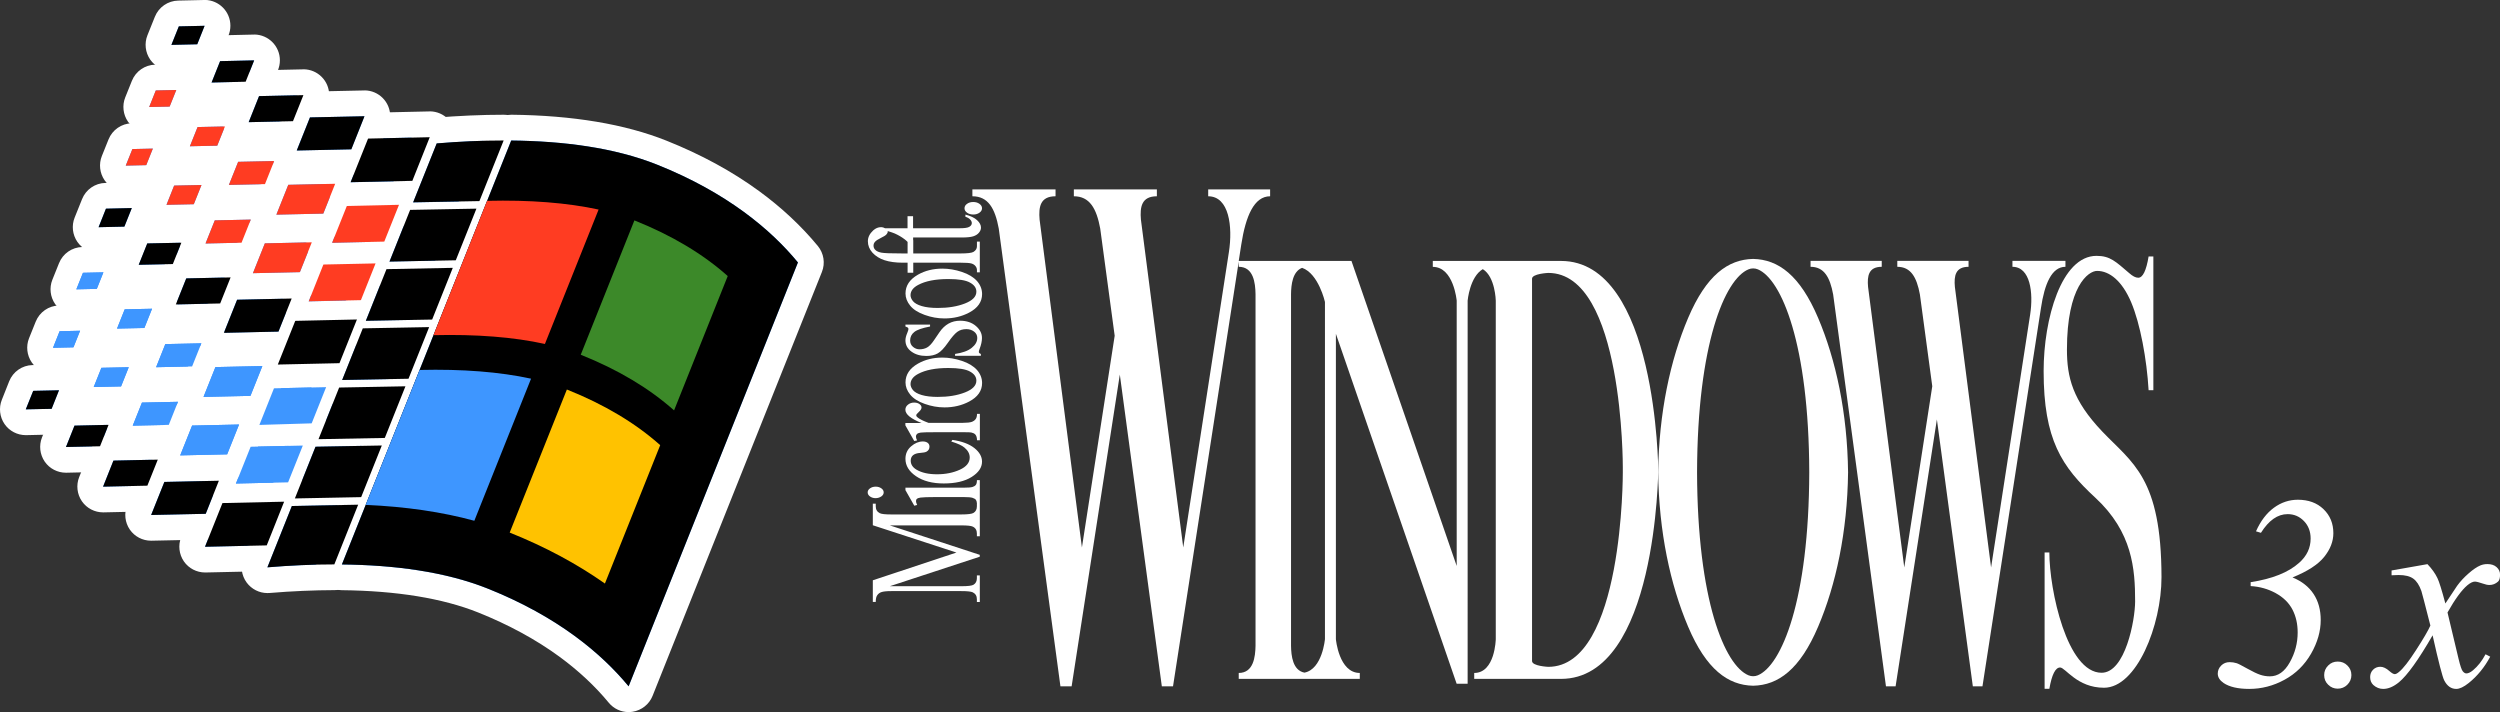 <?xml version="1.0" encoding="utf-8"?>
<!-- Generator: Adobe Illustrator 26.5.0, SVG Export Plug-In . SVG Version: 6.00 Build 0)  -->
<svg version="1.1" id="Layer_1" xmlns="http://www.w3.org/2000/svg" xmlns:xlink="http://www.w3.org/1999/xlink" x="0px" y="0px"
	 viewBox="0 0 3839 1093.5" style="enable-background:new 0 0 3839 1093.5;" xml:space="preserve">
<rect x="0" y="0" width="3839" height="1093.5" fill="#333333" stroke="none"/>
<style type="text/css">
	.st0{fill:#FFFFFF;}
	.st1{fill:none;stroke:#231F20;stroke-width:2.673;stroke-miterlimit:10;}
	.st2{fill:#3E96FF;}
	.st3{fill:#FF3C22;}
	.st4{fill:#3C8929;}
	.st5{fill:#FFC200;}
	.st6{fill:none;stroke:#231F20;stroke-width:3.217;stroke-miterlimit:10;}
	.st7{fill:none;stroke:#231F20;stroke-width:3.265;stroke-miterlimit:10;}
	.st8{fill:none;stroke:#231F20;stroke-width:2.646;stroke-miterlimit:10;}
	.st9{fill:none;stroke:#231F20;stroke-width:3.184;stroke-miterlimit:10;}
	.st10{fill:none;stroke:#231F20;stroke-width:3.231;stroke-miterlimit:10;}
	.st11{fill:none;stroke:#231F20;stroke-width:2.077;stroke-miterlimit:10;}
	.st12{fill:none;stroke:#231F20;stroke-width:1.917;stroke-miterlimit:10;}
	.st13{fill:none;stroke:#231F20;stroke-width:2.029;stroke-miterlimit:10;}
	.st14{fill:none;stroke:#231F20;stroke-width:1.869;stroke-miterlimit:10;}
</style>
<g>
	<g>
		<g>
			<path class="st2" d="M314.8,859.4c-6.5,0-12.6-3.2-16.3-8.5c-3.8-5.5-4.6-12.5-2.1-18.6l26.8-67.1c2.9-7.4,10-12.3,17.9-12.4
				l94.7-2.1c0.1,0,0.3,0,0.4,0c6.5,0,12.6,3.2,16.3,8.5c3.8,5.5,4.6,12.5,2.1,18.6l-26.8,67.1c-2.9,7.4-10,12.3-17.9,12.4
				l-94.7,2.1C315.1,859.4,315,859.4,314.8,859.4z"/>
			<path class="st0" d="M436.3,770.4L436.3,770.4 M436.3,770.4l-26.8,67.1l-94.7,2.1l26.8-67.1L436.3,770.4 M436.4,730.8
				L436.4,730.8c-0.3,0-0.7,0-1,0l-94.5,2.1c-15.9,0.3-30,10.1-35.9,24.9l-26.8,67.1c-4.9,12.3-3.3,26.3,4.2,37.2
				c7.4,10.7,19.6,17,32.5,17c0.3,0,0.6,0,0.9,0l94.7-2.1c15.9-0.3,30-10.1,35.9-24.9l26.4-66.2c2.1-4.8,3.2-10.1,3.2-15.6
				C475.9,748.5,458.2,730.8,436.4,730.8L436.4,730.8z M436.3,810L436.3,810L436.3,810L436.3,810z"/>
		</g>
		<g>
			<path class="st2" d="M101.3,706.2c-6.5,0-12.6-3.2-16.3-8.5c-3.8-5.5-4.6-12.5-2.1-18.6L96,646.2c2.9-7.4,10-12.3,17.9-12.4
				l52.3-1.2c0.1,0,0.3,0,0.4,0c6.5,0,12.6,3.2,16.3,8.5c3.8,5.5,4.6,12.5,2.1,18.6L172,692.6C169,700,162,704.9,154,705l-52.3,1.2
				C101.5,706.2,101.4,706.2,101.3,706.2z"/>
			<path class="st0" d="M166.7,652.4L166.7,652.4 M166.7,652.4l-13.1,32.8l-52.3,1.2l13.1-32.8L166.7,652.4 M166.7,612.8
				c-0.1,0-0.3,0-0.4,0c-0.2,0-0.4,0-0.6,0l-52.2,1.2c-15.9,0.3-30,10.1-35.9,24.9l-13.1,32.8c-4.9,12.3-3.3,26.3,4.2,37.2
				c7.4,10.7,19.6,17,32.5,17c0.3,0,0.6,0,0.9,0l52.3-1.2c15.9-0.3,30-10.1,35.9-24.9l12.7-31.9c2.1-4.8,3.2-10.1,3.2-15.6
				c0-21.7-17.5-39.4-39.2-39.6C167,612.8,166.9,612.8,166.7,612.8L166.7,612.8z M166.7,692L166.7,692L166.7,692L166.7,692z"/>
		</g>
		<g>
			<path class="st2" d="M39.6,648.4c-6.5,0-12.6-3.2-16.3-8.5c-3.8-5.5-4.6-12.5-2.1-18.6l11.4-28.4c2.9-7.4,10-12.3,17.9-12.4
				l39.7-0.9c0.1,0,0.3,0,0.4,0c6.5,0,12.6,3.2,16.3,8.5c3.8,5.5,4.6,12.5,2.1,18.6l-11.4,28.4c-2.9,7.4-10,12.3-17.9,12.4L40,648.4
				C39.9,648.4,39.7,648.4,39.6,648.4z"/>
			<path class="st0" d="M90.6,599.3L90.6,599.3 M90.6,599.3l-11.4,28.4l-39.7,0.9L51,600.2L90.6,599.3 M90.6,559.7
				c-0.1,0-0.3,0-0.4,0c-0.2,0-0.4,0-0.6,0l-39.6,0.9c-15.9,0.3-30,10.1-35.9,24.9L2.8,614c-4.9,12.3-3.3,26.3,4.2,37.2
				c7.4,10.7,19.6,17,32.5,17c0.3,0,0.6,0,0.9,0l39.7-0.9c15.9-0.3,30-10.1,35.9-24.9l11-27.5c2.1-4.8,3.2-10.1,3.2-15.6
				c0-21.7-17.5-39.4-39.2-39.6C90.9,559.7,90.8,559.7,90.6,559.7L90.6,559.7z M90.6,638.9L90.6,638.9L90.6,638.9L90.6,638.9z"/>
		</g>
		<g>
			<path class="st2" d="M158.3,767.1c-6.5,0-12.6-3.2-16.3-8.5c-3.8-5.5-4.6-12.5-2.1-18.6l16-40c2.9-7.4,10-12.3,17.9-12.4
				l68.1-1.5c0.1,0,0.3,0,0.4,0c6.5,0,12.6,3.2,16.3,8.5c3.8,5.5,4.6,12.5,2.1,18.6l-16,40c-2.9,7.4-10,12.3-17.9,12.4l-68.1,1.5
				C158.5,767.1,158.4,767.1,158.3,767.1z"/>
			<path class="st0" d="M242.3,705.8L242.3,705.8 M242.3,705.8l-16,40l-68.1,1.5l16-40L242.3,705.8 M242.3,666.2c-0.1,0-0.3,0-0.4,0
				c0,0,0,0,0,0c0,0,0,0,0,0c-0.2,0-0.3,0-0.5,0l-67.9,1.5c-15.9,0.3-30,10.1-35.9,24.9l-16,40c-4.9,12.3-3.3,26.3,4.2,37.2
				c7.4,10.7,19.6,17,32.5,17c0.3,0,0.6,0,0.9,0l68.1-1.5c15.9-0.3,30-10.1,35.9-24.9l15.6-39.1c2.1-4.8,3.2-10.1,3.2-15.6
				c0-21.7-17.5-39.4-39.1-39.6C242.6,666.2,242.4,666.2,242.3,666.2L242.3,666.2z M242.3,745.4L242.3,745.4L242.3,745.4
				L242.3,745.4z"/>
		</g>
		<g>
			<path class="st2" d="M232.1,810.6c-6.5,0-12.6-3.2-16.3-8.5c-3.8-5.5-4.6-12.5-2.1-18.6l20.3-50.8c2.9-7.4,10-12.3,17.9-12.4
				l83.8-1.8c0.1,0,0.3,0,0.4,0c6.5,0,12.6,3.2,16.3,8.5c3.8,5.5,4.6,12.5,2.1,18.6l-20.3,50.8c-2.9,7.4-10,12.3-17.9,12.4
				l-83.8,1.8C232.4,810.6,232.2,810.6,232.1,810.6z"/>
			<path class="st0" d="M336.1,738.2L336.1,738.2 M336.1,738.2L315.9,789l-83.8,1.8l20.3-50.8L336.1,738.2 M336.1,698.6
				c-0.1,0-0.3,0-0.4,0c-0.2,0-0.4,0-0.6,0l-83.7,1.8c-15.9,0.3-30,10.1-35.9,24.9l-20.3,50.8c-4.9,12.3-3.3,26.3,4.2,37.2
				c7.4,10.7,19.6,17,32.5,17c0.3,0,0.6,0,0.9,0l83.8-1.8c15.9-0.3,30-10.1,35.9-24.9l19.9-49.9c2.1-4.8,3.2-10.1,3.2-15.6
				c0-21.7-17.5-39.4-39.2-39.6c0,0,0,0,0,0c0,0,0,0,0,0C336.4,698.6,336.3,698.6,336.1,698.6L336.1,698.6z M336.1,777.8
				L336.1,777.8L336.1,777.8L336.1,777.8z"/>
		</g>
		<g>
			<path class="st2" d="M426.6,579.6c-6.5,0-12.6-3.2-16.3-8.5c-3.8-5.5-4.6-12.5-2.1-18.6l26.8-67.1c2.9-7.4,10-12.3,17.9-12.4
				l94.7-2.1c0.1,0,0.3,0,0.4,0c6.5,0,12.6,3.2,16.3,8.5c3.8,5.5,4.6,12.5,2.1,18.6L539.7,565c-2.9,7.4-10,12.3-17.9,12.4l-94.7,2.1
				C426.9,579.6,426.8,579.6,426.6,579.6z"/>
			<path class="st0" d="M548.1,490.6L548.1,490.6 M548.1,490.6l-26.8,67.1l-94.7,2.1l26.8-67.1L548.1,490.6 M548.1,451
				c-0.2,0-0.3,0-0.5,0c-0.2,0-0.3,0-0.5,0l-94.6,2.1c-15.9,0.3-30,10.1-35.9,24.9l-26.8,67.1c-4.9,12.3-3.3,26.3,4.2,37.2
				c7.4,10.7,19.6,17,32.5,17c0.3,0,0.6,0,0.9,0l94.7-2.1c15.9-0.3,30-10.1,35.9-24.9l26.4-66.2c2.1-4.8,3.2-10.1,3.2-15.6
				c0-21.7-17.5-39.3-39.1-39.6C548.4,451,548.3,451,548.1,451L548.1,451z M548.1,530.2L548.1,530.2L548.1,530.2L548.1,530.2z"/>
		</g>
		<g>
			<path class="st2" d="M213,426.4c-6.5,0-12.6-3.2-16.3-8.5c-3.8-5.5-4.6-12.5-2.1-18.6l13.1-32.8c2.9-7.4,10-12.3,17.9-12.4
				l52.3-1.2c0.1,0,0.3,0,0.4,0c6.5,0,12.6,3.2,16.3,8.5c3.8,5.5,4.6,12.5,2.1,18.6l-13.1,32.8c-2.9,7.4-10,12.3-17.9,12.4
				l-52.3,1.2C213.3,426.4,213.2,426.4,213,426.4z"/>
			<path class="st0" d="M278.5,372.7L278.5,372.7 M278.5,372.7l-13.1,32.8l-52.3,1.2l13.1-32.8L278.5,372.7 M278.5,333.1
				c-0.1,0-0.3,0-0.4,0c0,0,0,0,0,0c0,0,0,0,0,0c-0.2,0-0.3,0-0.5,0l-52.2,1.2c-15.9,0.3-30,10.1-35.9,24.9L176.3,392
				c-4.9,12.3-3.3,26.3,4.2,37.2c7.4,10.7,19.6,17,32.5,17c0.3,0,0.6,0,0.9,0l52.3-1.2c15.9-0.3,30-10.1,35.9-24.9l12.7-31.9
				c2.1-4.8,3.2-10.1,3.2-15.6c0-21.7-17.5-39.3-39.1-39.6C278.8,333.1,278.6,333.1,278.5,333.1L278.5,333.1z M278.5,412.2
				L278.5,412.2L278.5,412.2L278.5,412.2z"/>
		</g>
		<g>
			<path class="st2" d="M151.3,368.7c-6.5,0-12.6-3.2-16.3-8.5c-3.8-5.5-4.6-12.5-2.1-18.6l11.4-28.4c2.9-7.4,10-12.3,17.9-12.4
				l39.7-0.9c0.1,0,0.3,0,0.4,0c6.5,0,12.6,3.2,16.3,8.5c3.8,5.5,4.6,12.5,2.1,18.6l-11.4,28.4c-2.9,7.4-10,12.3-17.9,12.4
				l-39.7,0.9C151.6,368.7,151.5,368.7,151.3,368.7z"/>
			<path class="st0" d="M202.4,319.5L202.4,319.5 M202.4,319.5L191,348l-39.7,0.9l11.4-28.4L202.4,319.5 M202.4,280
				c-0.1,0-0.3,0-0.4,0c0,0,0,0,0,0c0,0,0,0,0,0c-0.2,0-0.3,0-0.5,0l-39.6,0.9c-15.9,0.3-30,10.1-35.9,24.9l-11.4,28.4
				c-4.9,12.3-3.3,26.3,4.2,37.2c7.4,10.7,19.6,17,32.5,17c0.3,0,0.6,0,0.9,0l39.7-0.9c15.9-0.3,30-10.1,35.9-24.9l11-27.5
				c2.1-4.8,3.2-10.1,3.2-15.6c0-21.7-17.5-39.4-39.1-39.6C202.7,280,202.5,280,202.4,280L202.4,280z M202.4,359.1L202.4,359.1
				L202.4,359.1L202.4,359.1z"/>
		</g>
		<g>
			<path class="st2" d="M270,487.3c-6.5,0-12.6-3.2-16.3-8.5c-3.8-5.5-4.6-12.5-2.1-18.6l16-40c2.9-7.4,10-12.3,17.9-12.4l68.1-1.5
				c0.1,0,0.3,0,0.4,0c6.5,0,12.6,3.2,16.3,8.5c3.8,5.5,4.6,12.5,2.1,18.6l-16,40c-2.9,7.4-10,12.3-17.9,12.4l-68.1,1.5
				C270.3,487.3,270.2,487.3,270,487.3z"/>
			<path class="st0" d="M354.1,426L354.1,426 M354.1,426l-16,40l-68.1,1.5l16-40L354.1,426 M354.1,386.4c-0.1,0-0.3,0-0.4,0
				c-0.2,0-0.4,0-0.6,0l-67.9,1.5c-15.9,0.3-30,10.1-35.9,24.9l-16,40c-4.9,12.3-3.3,26.3,4.2,37.2c7.4,10.7,19.6,17,32.5,17
				c0.3,0,0.6,0,0.9,0l68.1-1.5c15.9-0.3,30-10.1,35.9-24.9l15.6-39.1c2.1-4.8,3.2-10.1,3.2-15.6c0-21.7-17.5-39.4-39.2-39.6
				C354.3,386.4,354.2,386.4,354.1,386.4L354.1,386.4z M354.1,465.6L354.1,465.6L354.1,465.6L354.1,465.6z"/>
		</g>
		<g>
			<path class="st2" d="M343.8,530.9c-6.5,0-12.6-3.2-16.3-8.5c-3.8-5.5-4.6-12.5-2.1-18.6l20.3-50.8c2.9-7.4,10-12.3,17.9-12.4
				l83.8-1.8c0.1,0,0.3,0,0.4,0c6.5,0,12.6,3.2,16.3,8.5c3.8,5.5,4.6,12.5,2.1,18.6L446,516.6c-2.9,7.4-10,12.3-17.9,12.4l-83.8,1.8
				C344.1,530.9,344,530.9,343.8,530.9z"/>
			<path class="st0" d="M447.9,458.4L447.9,458.4 M447.9,458.4l-20.3,50.8l-83.8,1.8l20.3-50.8L447.9,458.4 M447.9,418.9
				c-0.1,0-0.3,0-0.4,0c-0.2,0-0.4,0-0.6,0l-83.7,1.8c-15.9,0.3-30,10.1-35.9,24.9l-20.3,50.8c-4.9,12.3-3.3,26.3,4.2,37.2
				c7.4,10.7,19.6,17,32.5,17c0.3,0,0.6,0,0.9,0l83.8-1.8c15.9-0.3,30-10.1,35.9-24.9l19.9-49.9c2.1-4.8,3.2-10.1,3.2-15.6
				c0-21.7-17.5-39.4-39.2-39.6c0,0,0,0,0,0c0,0,0,0,0,0C448.2,418.9,448,418.9,447.9,418.9L447.9,418.9z M447.9,498L447.9,498
				L447.9,498L447.9,498z"/>
		</g>
		<g>
			<path class="st2" d="M398.3,672.3c-6.4,0-12.5-3.1-16.2-8.4c-3.8-5.5-4.6-12.5-2.2-18.7l22.5-56.3c2.9-7.4,10-12.3,17.9-12.4
				l80.1-1.8c0.1,0,0.3,0,0.4,0c6.5,0,12.6,3.2,16.3,8.5c3.8,5.5,4.6,12.5,2.1,18.6L497,657.4c-2.9,7.3-9.9,12.2-17.8,12.4
				l-80.4,2.5C398.7,672.3,398.5,672.3,398.3,672.3z"/>
			<path class="st0" d="M500.8,594.5L500.8,594.5 M500.8,594.5l-22.2,55.6l-80.4,2.5l22.5-56.3L500.8,594.5 M500.8,554.9
				c-0.1,0-0.3,0-0.4,0c0,0,0,0,0,0c0,0,0,0,0,0c-0.2,0-0.3,0-0.5,0l-80,1.8c-15.9,0.3-30,10.1-35.9,24.9l-22.5,56.3
				c-5,12.4-3.3,26.5,4.3,37.4c7.4,10.6,19.5,16.9,32.4,16.9c0.4,0,0.8,0,1.2,0l80.4-2.5c15.7-0.5,29.7-10.3,35.5-24.9l21.8-54.7
				c2.1-4.8,3.2-10.1,3.2-15.6c0-21.7-17.5-39.4-39.1-39.6C501.1,554.9,501,554.9,500.8,554.9L500.8,554.9z M500.8,634.1
				L500.8,634.1L500.8,634.1L500.8,634.1z"/>
		</g>
		<g>
			<path class="st2" d="M179.7,524.4c-6.5,0-12.6-3.2-16.3-8.5c-3.8-5.5-4.6-12.5-2.1-18.6l11.8-29.5c2.9-7.4,10-12.3,17.9-12.4
				l42-0.9c0.1,0,0.3,0,0.4,0c6.5,0,12.6,3.2,16.3,8.5c3.8,5.5,4.6,12.5,2.1,18.6L240.1,511c-2.9,7.4-10,12.3-17.9,12.4l-42,0.9
				C180,524.4,179.9,524.4,179.7,524.4z"/>
			<path class="st0" d="M233.5,474.1L233.5,474.1 M233.5,474.1l-11.8,29.5l-42,0.9l11.8-29.5L233.5,474.1 M233.5,434.5
				c-0.1,0-0.3,0-0.4,0c0,0,0,0,0,0c0,0,0,0,0,0c-0.2,0-0.3,0-0.5,0l-41.9,0.9c-15.9,0.3-30,10.1-35.9,24.9L143,489.9
				c-4.9,12.3-3.3,26.3,4.2,37.2c7.4,10.7,19.6,17,32.5,17c0.3,0,0.6,0,0.9,0l42-0.9c15.9-0.3,30-10.1,35.9-24.9l11.4-28.6
				c2.1-4.8,3.2-10.1,3.2-15.6c0-21.7-17.5-39.3-39.1-39.6C233.8,434.5,233.7,434.5,233.5,434.5L233.5,434.5z M233.5,513.7
				L233.5,513.7L233.5,513.7L233.5,513.7z"/>
		</g>
		<g>
			<path class="st2" d="M117.2,464.1c-6.5,0-12.6-3.2-16.3-8.5c-3.8-5.5-4.6-12.5-2.1-18.6l10.2-25.4c2.9-7.4,10-12.3,17.9-12.4
				l31.4-0.7c0.1,0,0.3,0,0.4,0c6.5,0,12.6,3.2,16.3,8.5c3.8,5.5,4.6,12.5,2.1,18.6L167,451c-2.9,7.4-10,12.3-17.9,12.4l-31.4,0.7
				C117.5,464.1,117.4,464.1,117.2,464.1z"/>
			<path class="st0" d="M158.8,418.2L158.8,418.2 M158.8,418.2l-10.2,25.4l-31.4,0.7l10.2-25.4L158.8,418.2 M158.8,378.6
				c-0.1,0-0.3,0-0.4,0c-0.2,0-0.4,0-0.6,0l-31.3,0.7c-15.9,0.3-30,10.1-35.9,24.9l-10.2,25.4c-4.9,12.3-3.3,26.3,4.2,37.2
				c7.4,10.7,19.6,17,32.5,17c0.3,0,0.6,0,0.9,0l31.4-0.7c15.9-0.3,30-10.1,35.9-24.9l9.8-24.5c2.1-4.8,3.2-10.1,3.2-15.6
				c0-21.7-17.5-39.4-39.2-39.6C159.1,378.6,159,378.6,158.8,378.6L158.8,378.6z M158.8,457.8L158.8,457.8L158.8,457.8L158.8,457.8z
				"/>
		</g>
		<g>
			<path class="st2" d="M239.7,583.7c-6.5,0-12.6-3.2-16.3-8.5c-3.8-5.5-4.6-12.5-2.1-18.6l14.2-35.5c2.9-7.4,10-12.3,17.9-12.4
				l55.3-1.2c0.1,0,0.3,0,0.4,0c6.5,0,12.6,3.2,16.3,8.5c3.8,5.5,4.6,12.5,2.1,18.6L313.4,570c-2.9,7.4-10,12.3-17.9,12.4l-55.3,1.2
				C240,583.7,239.8,583.7,239.7,583.7z"/>
			<path class="st0" d="M309.2,527.2L309.2,527.2 M309.2,527.2L295,562.7l-55.3,1.2l14.2-35.5L309.2,527.2 M309.2,487.6
				c-0.1,0-0.3,0-0.4,0c-0.2,0-0.4,0-0.6,0l-55.2,1.2c-15.9,0.3-30,10.1-35.9,24.9l-14.2,35.5c-4.9,12.3-3.3,26.3,4.2,37.2
				c7.4,10.7,19.6,17,32.5,17c0.3,0,0.6,0,0.9,0l55.3-1.2c15.9-0.3,30-10.1,35.9-24.9l13.8-34.5c2.1-4.8,3.2-10.1,3.2-15.6
				c0-21.7-17.5-39.4-39.2-39.6C309.5,487.6,309.3,487.6,309.2,487.6L309.2,487.6z M309.2,566.8L309.2,566.8L309.2,566.8
				L309.2,566.8z"/>
		</g>
		<g>
			<path class="st2" d="M312.5,629.3c-6.5,0-12.6-3.2-16.3-8.5c-3.8-5.5-4.6-12.5-2.1-18.6l18.3-45.8c2.9-7.4,10-12.3,17.9-12.4
				l72.1-1.6c0.1,0,0.3,0,0.4,0c6.5,0,12.6,3.2,16.3,8.5c3.8,5.5,4.6,12.5,2.1,18.6L403,615.3c-2.9,7.4-10,12.3-17.9,12.4l-72.1,1.6
				C312.8,629.3,312.7,629.3,312.5,629.3z"/>
			<path class="st0" d="M402.9,562.1L402.9,562.1 M402.9,562.1l-18.3,45.8l-72.1,1.6l18.3-45.8L402.9,562.1 M402.9,522.5
				c-0.1,0-0.3,0-0.4,0c0,0,0,0,0,0c0,0,0,0,0,0c-0.2,0-0.3,0-0.5,0l-72,1.6c-15.9,0.3-30,10.1-35.9,24.9l-18.3,45.8
				c-4.9,12.3-3.3,26.3,4.2,37.2c7.4,10.7,19.6,17,32.5,17c0.3,0,0.6,0,0.9,0l72.1-1.6c15.9-0.3,30-10.1,35.9-24.9l17.9-44.9
				c2.1-4.8,3.2-10.1,3.2-15.6c0-21.7-17.5-39.3-39.1-39.6C403.2,522.5,403.1,522.5,402.9,522.5L402.9,522.5z M402.9,601.7
				L402.9,601.7L402.9,601.7L402.9,601.7z"/>
		</g>
		<g>
			<path class="st2" d="M362.3,762.3c-6.5,0-12.6-3.2-16.3-8.5c-3.8-5.5-4.6-12.5-2.1-18.6l22.6-56.5c2.9-7.4,10-12.3,17.9-12.4
				l80.1-1.8c0.1,0,0.3,0,0.4,0c6.5,0,12.6,3.2,16.3,8.5c3.8,5.5,4.6,12.5,2.1,18.6l-22.6,56.5c-2.9,7.4-10,12.3-17.9,12.4
				l-80.1,1.8C362.6,762.3,362.5,762.3,362.3,762.3z"/>
			<path class="st0" d="M465,684.2L465,684.2 M465,684.2l-22.6,56.5l-80.1,1.8l22.6-56.5L465,684.2 M465,644.7c-0.1,0-0.3,0-0.4,0
				c0,0,0,0,0,0c0,0,0,0,0,0c-0.2,0-0.3,0-0.5,0l-80,1.8c-15.9,0.3-30,10.1-35.9,24.9l-22.6,56.5c-4.9,12.3-3.3,26.3,4.2,37.2
				c7.4,10.7,19.6,17,32.5,17c0.3,0,0.6,0,0.9,0l80.1-1.8c15.9-0.3,30-10.1,35.9-24.9l22.2-55.6c2.1-4.8,3.2-10.1,3.2-15.6
				c0-21.7-17.5-39.3-39.1-39.6C465.3,644.7,465.1,644.7,465,644.7L465,644.7z M465,723.8L465,723.8L465,723.8L465,723.8z"/>
		</g>
		<g>
			<path class="st2" d="M143.9,614.1c-6.5,0-12.6-3.2-16.3-8.5c-3.8-5.5-4.6-12.5-2.1-18.6l11.8-29.5c2.9-7.4,10-12.3,17.9-12.4
				l42-0.9c0.1,0,0.3,0,0.4,0c6.5,0,12.6,3.2,16.3,8.5c3.8,5.5,4.6,12.5,2.1,18.6l-11.8,29.5c-2.9,7.4-10,12.3-17.9,12.4l-42,0.9
				C144.2,614.1,144,614.1,143.9,614.1z"/>
			<path class="st0" d="M197.7,563.9L197.7,563.9 M197.7,563.9l-11.8,29.5l-42,0.9l11.8-29.5L197.7,563.9 M197.7,524.3
				c-0.1,0-0.3,0-0.4,0c0,0,0,0,0,0c0,0,0,0,0,0c-0.2,0-0.3,0-0.5,0l-41.9,0.9c-15.9,0.3-30,10.1-35.9,24.9l-11.8,29.5
				c-4.9,12.3-3.3,26.3,4.2,37.2c7.4,10.7,19.6,17,32.5,17c0.3,0,0.6,0,0.9,0l42-0.9c15.9-0.3,30-10.1,35.9-24.9l11.4-28.6
				c2.1-4.8,3.2-10.1,3.2-15.6c0-21.7-17.5-39.3-39.1-39.6C198,524.3,197.8,524.3,197.7,524.3L197.7,524.3z M197.7,603.5
				L197.7,603.5L197.7,603.5L197.7,603.5z"/>
		</g>
		<g>
			<path class="st2" d="M81.4,553.9c-6.5,0-12.6-3.2-16.3-8.5c-3.8-5.5-4.6-12.5-2.1-18.6l10.2-25.4c2.9-7.4,10-12.3,17.9-12.4
				l31.4-0.7c0.1,0,0.3,0,0.4,0c6.5,0,12.6,3.2,16.3,8.5c3.8,5.5,4.6,12.5,2.1,18.6l-10.2,25.4c-2.9,7.4-10,12.3-17.9,12.4
				l-31.4,0.7C81.7,553.9,81.5,553.9,81.4,553.9z"/>
			<path class="st0" d="M123,507.9L123,507.9 M123,507.9l-10.2,25.4l-31.4,0.7l10.2-25.4L123,507.9 M123,468.4c-0.1,0-0.3,0-0.4,0
				c-0.2,0-0.4,0-0.6,0l-31.3,0.7c-15.9,0.3-30,10.1-35.9,24.9l-10.2,25.4c-4.9,12.3-3.3,26.3,4.2,37.2c7.4,10.7,19.6,17,32.5,17
				c0.3,0,0.6,0,0.9,0l31.4-0.7c15.9-0.3,30-10.1,35.9-24.9l9.8-24.5c2.1-4.8,3.2-10.1,3.2-15.6c0-21.7-17.5-39.4-39.2-39.6
				C123.2,468.4,123.1,468.4,123,468.4L123,468.4z M123,547.5L123,547.5L123,547.5L123,547.5z"/>
		</g>
		<g>
			<path class="st2" d="M203.8,673.4c-6.5,0-12.6-3.2-16.3-8.5c-3.8-5.5-4.6-12.5-2.1-18.6l14.2-35.5c2.9-7.4,10-12.3,17.9-12.4
				l55.3-1.2c0.1,0,0.3,0,0.4,0c6.5,0,12.6,3.2,16.3,8.5c3.8,5.5,4.6,12.5,2.1,18.6l-14.2,35.5c-2.9,7.4-10,12.3-17.9,12.4
				l-55.3,1.2C204.1,673.4,204,673.4,203.8,673.4z"/>
			<path class="st0" d="M273.3,617L273.3,617 M273.3,617l-14.2,35.5l-55.3,1.2l14.2-35.5L273.3,617 M273.3,577.4c-0.1,0-0.3,0-0.4,0
				c0,0,0,0,0,0c0,0,0,0,0,0c-0.2,0-0.3,0-0.5,0l-55.2,1.2c-15.9,0.3-30,10.1-35.9,24.9L167.1,639c-4.9,12.3-3.3,26.3,4.2,37.2
				c7.4,10.7,19.6,17,32.5,17c0.3,0,0.6,0,0.9,0L260,692c15.9-0.3,30-10.1,35.9-24.9l13.8-34.5c2.1-4.8,3.2-10.1,3.2-15.6
				c0-21.7-17.5-39.3-39.1-39.6C273.6,577.4,273.5,577.4,273.3,577.4L273.3,577.4z M273.3,656.6L273.3,656.6L273.3,656.6
				L273.3,656.6z"/>
		</g>
		<g>
			<path class="st2" d="M276.7,719.1c-6.5,0-12.6-3.2-16.3-8.5c-3.8-5.5-4.6-12.5-2.1-18.6l18.3-45.8c2.9-7.4,10-12.3,17.9-12.4
				l72.1-1.6c0.1,0,0.3,0,0.4,0c6.5,0,12.6,3.2,16.3,8.5c3.8,5.5,4.6,12.5,2.1,18.6L367.1,705c-2.9,7.4-10,12.3-17.9,12.4l-72.1,1.6
				C277,719.1,276.8,719.1,276.7,719.1z"/>
			<path class="st0" d="M367.1,651.9L367.1,651.9 M367.1,651.9l-18.3,45.8l-72.1,1.6l18.3-45.8L367.1,651.9 M367.1,612.3
				c-0.1,0-0.3,0-0.4,0c0,0,0,0,0,0c0,0,0,0,0,0c-0.2,0-0.3,0-0.5,0l-72,1.6c-15.9,0.3-30,10.1-35.9,24.9l-18.3,45.8
				c-4.9,12.3-3.3,26.3,4.2,37.2c7.4,10.7,19.6,17,32.5,17c0.3,0,0.6,0,0.9,0l72.1-1.6c15.9-0.3,30-10.1,35.9-24.9l17.9-44.9
				c2.1-4.8,3.2-10.1,3.2-15.6c0-21.7-17.5-39.4-39.1-39.6C367.3,612.3,367.2,612.3,367.1,612.3L367.1,612.3z M367.1,691.5
				L367.1,691.5L367.1,691.5L367.1,691.5z"/>
		</g>
		<g>
			<path class="st2" d="M474.1,482.5c-6.5,0-12.6-3.2-16.3-8.5c-3.8-5.5-4.6-12.5-2.1-18.6l22.6-56.5c2.9-7.4,10-12.3,17.9-12.4
				l80.1-1.8c0.1,0,0.3,0,0.4,0c6.5,0,12.6,3.2,16.3,8.5c3.8,5.5,4.6,12.5,2.1,18.6l-22.6,56.5c-2.9,7.4-10,12.3-17.9,12.4
				l-80.1,1.8C474.4,482.5,474.2,482.5,474.1,482.5z"/>
			<path class="st0" d="M576.7,404.5L576.7,404.5 M576.7,404.5l-22.6,56.5l-80.1,1.8l22.6-56.5L576.7,404.5 M576.7,364.9
				c-0.1,0-0.3,0-0.4,0c0,0,0,0,0,0c0,0,0,0,0,0c-0.2,0-0.3,0-0.5,0l-80,1.8c-15.9,0.3-30,10.1-35.9,24.9L437.3,448
				c-4.9,12.3-3.3,26.3,4.2,37.2c7.4,10.7,19.6,17,32.5,17c0.3,0,0.6,0,0.9,0l80.1-1.8c15.9-0.3,30-10.1,35.9-24.9l22.2-55.6
				c2.1-4.8,3.2-10.1,3.2-15.6c0-21.7-17.5-39.3-39.1-39.6C577,364.9,576.9,364.9,576.7,364.9L576.7,364.9z M576.7,444.1
				L576.7,444.1L576.7,444.1L576.7,444.1z"/>
		</g>
		<g>
			<path class="st2" d="M255.7,334.3c-6.5,0-12.6-3.2-16.3-8.5c-3.8-5.5-4.6-12.4-2.1-18.6l11.8-29.5c2.9-7.4,10-12.3,17.9-12.4
				l42-0.9c0.1,0,0.3,0,0.4,0c6.5,0,12.6,3.2,16.3,8.5c3.8,5.5,4.6,12.5,2.1,18.6L316,321c-2.9,7.4-10,12.3-18,12.4l-42,0.9
				C255.9,334.3,255.8,334.3,255.7,334.3z"/>
			<path class="st0" d="M309.4,284.1L309.4,284.1 M309.4,284.1l-11.8,29.5l-42,0.9l11.8-29.5L309.4,284.1 M309.4,244.5
				c-0.1,0-0.3,0-0.4,0c0,0,0,0,0,0c0,0,0,0,0,0c-0.2,0-0.3,0-0.5,0l-41.9,0.9c-15.9,0.3-30,10.1-35.9,24.9l-11.8,29.5
				c-4.9,12.3-3.3,26.3,4.2,37.2c7.4,10.7,19.6,17,32.5,17c0.3,0,0.6,0,0.8,0l42-0.9c15.9-0.3,30-10.1,35.9-24.9l11.4-28.6
				c2.1-4.8,3.2-10.1,3.2-15.6c0-21.7-17.5-39.3-39.1-39.6C309.7,244.5,309.6,244.5,309.4,244.5L309.4,244.5z M309.4,323.7
				L309.4,323.7L309.4,323.7L309.4,323.7z"/>
		</g>
		<g>
			<path class="st2" d="M193.1,274.1c-6.5,0-12.6-3.2-16.3-8.5c-3.8-5.5-4.6-12.5-2.1-18.6l10.2-25.4c2.9-7.4,10-12.3,17.9-12.4
				l31.4-0.7c0.1,0,0.3,0,0.4,0c6.5,0,12.6,3.2,16.3,8.5c3.8,5.5,4.6,12.5,2.1,18.6l-10.2,25.4c-2.9,7.4-10,12.3-17.9,12.4
				l-31.4,0.7C193.4,274.1,193.3,274.1,193.1,274.1z"/>
			<path class="st0" d="M234.7,228.2L234.7,228.2 M234.7,228.2l-10.2,25.4l-31.4,0.7l10.2-25.4L234.7,228.2 M234.7,188.6
				c-0.1,0-0.3,0-0.4,0c0,0,0,0,0,0c0,0,0,0,0,0c-0.2,0-0.3,0-0.5,0l-31.3,0.7c-15.9,0.3-30,10.1-35.9,24.9l-10.2,25.4
				c-4.9,12.3-3.3,26.3,4.2,37.2c7.4,10.7,19.6,17,32.5,17c0.3,0,0.6,0,0.9,0l31.4-0.7c15.9-0.3,30-10.1,35.9-24.9l9.8-24.5
				c2.1-4.8,3.2-10.1,3.2-15.6c0-21.7-17.5-39.4-39.1-39.6C235,188.6,234.9,188.6,234.7,188.6L234.7,188.6z M234.7,267.8
				L234.7,267.8L234.7,267.8L234.7,267.8z"/>
		</g>
		<g>
			<path class="st2" d="M315.6,393.7c-6.5,0-12.6-3.2-16.3-8.5c-3.8-5.5-4.6-12.5-2.1-18.6l14.2-35.5c2.9-7.4,10-12.3,17.9-12.4
				l55.3-1.2c0.1,0,0.3,0,0.4,0c6.5,0,12.6,3.2,16.3,8.5c3.8,5.5,4.6,12.5,2.1,18.6L389.3,380c-2.9,7.4-10,12.3-17.9,12.4l-55.3,1.2
				C315.9,393.7,315.7,393.7,315.6,393.7z"/>
			<path class="st0" d="M385.1,337.2L385.1,337.2 M385.1,337.2l-14.2,35.5l-55.3,1.2l14.2-35.5L385.1,337.2 M385.1,297.6
				c-0.1,0-0.3,0-0.4,0c0,0,0,0,0,0c0,0,0,0,0,0c-0.2,0-0.3,0-0.5,0l-55.2,1.2c-15.9,0.3-30,10.1-35.9,24.9l-14.2,35.5
				c-4.9,12.3-3.3,26.3,4.2,37.2c7.4,10.7,19.6,17,32.5,17c0.3,0,0.6,0,0.9,0l55.3-1.2c15.9-0.3,30-10.1,35.9-24.9l13.8-34.5
				c2.1-4.8,3.2-10.1,3.2-15.6c0-21.7-17.5-39.3-39.1-39.6C385.4,297.6,385.3,297.6,385.1,297.6L385.1,297.6z M385.1,376.8
				L385.1,376.8L385.1,376.8L385.1,376.8z"/>
		</g>
		<g>
			<path class="st2" d="M388.4,439.3c-6.5,0-12.6-3.2-16.3-8.5c-3.8-5.5-4.6-12.5-2.1-18.6l18.3-45.8c2.9-7.4,10-12.3,17.9-12.4
				l72.1-1.6c0.1,0,0.3,0,0.4,0c6.5,0,12.6,3.2,16.3,8.5c3.8,5.5,4.6,12.5,2.1,18.6l-18.3,45.8c-2.9,7.4-10,12.3-17.9,12.4
				l-72.1,1.6C388.7,439.3,388.6,439.3,388.4,439.3z"/>
			<path class="st0" d="M478.8,372.1L478.8,372.1 M478.8,372.1l-18.3,45.8l-72.1,1.6l18.3-45.8L478.8,372.1 M478.8,332.5
				c-0.1,0-0.3,0-0.4,0c-0.2,0-0.4,0-0.6,0l-72,1.6c-15.9,0.3-30,10.1-35.9,24.9l-18.3,45.8c-4.9,12.3-3.3,26.3,4.2,37.2
				c7.4,10.7,19.6,17,32.5,17c0.3,0,0.6,0,0.9,0l72.1-1.6c15.9-0.3,30-10.1,35.9-24.9l17.9-44.9c2.1-4.8,3.2-10.1,3.2-15.6
				c0-21.7-17.5-39.4-39.2-39.6C479.1,332.5,479,332.5,478.8,332.5L478.8,332.5z M478.8,411.7L478.8,411.7L478.8,411.7L478.8,411.7z
				"/>
		</g>
		<g>
			<path class="st2" d="M510,392.6c-6.5,0-12.6-3.2-16.3-8.5c-3.8-5.5-4.6-12.5-2.1-18.6l22.6-56.5c2.9-7.4,10-12.3,17.9-12.4
				l80.1-1.8c0.1,0,0.3,0,0.4,0c6.5,0,12.6,3.2,16.3,8.5c3.8,5.5,4.6,12.5,2.1,18.6l-22.6,56.5c-2.9,7.4-10,12.3-17.9,12.4
				l-80.1,1.8C510.3,392.6,510.2,392.6,510,392.6z"/>
			<path class="st0" d="M612.7,314.5L612.7,314.5 M612.7,314.5L590.1,371l-80.1,1.8l22.6-56.5L612.7,314.5 M612.7,274.9
				c-0.1,0-0.3,0-0.4,0c0,0,0,0,0,0c0,0,0,0,0,0c-0.2,0-0.3,0-0.5,0l-80,1.8c-15.9,0.3-30,10.1-35.9,24.9l-22.6,56.5
				c-4.9,12.3-3.3,26.3,4.2,37.2c7.4,10.7,19.6,17,32.5,17c0.3,0,0.6,0,0.9,0l80.1-1.8c15.9-0.3,30-10.1,35.9-24.9l22.2-55.6
				c2.1-4.8,3.2-10.1,3.2-15.6c0-21.7-17.5-39.3-39.1-39.6C613,274.9,612.8,274.9,612.7,274.9L612.7,274.9z M612.7,354.1
				L612.7,354.1L612.7,354.1L612.7,354.1z"/>
		</g>
		<g>
			<path class="st2" d="M291.6,244.4c-6.5,0-12.6-3.2-16.3-8.5c-3.8-5.5-4.6-12.5-2.1-18.6l11.8-29.5c2.9-7.4,10-12.3,17.9-12.4
				l42-0.9c0.1,0,0.3,0,0.4,0c6.5,0,12.6,3.2,16.3,8.5c3.8,5.5,4.6,12.5,2.1,18.6L351.9,231c-2.9,7.4-10,12.3-17.9,12.4l-42,0.9
				C291.9,244.4,291.7,244.4,291.6,244.4z"/>
			<path class="st0" d="M345.4,194.2L345.4,194.2 M345.4,194.2l-11.8,29.5l-42,0.9l11.8-29.5L345.4,194.2 M345.4,154.6
				c-0.1,0-0.3,0-0.4,0c0,0,0,0,0,0c0,0,0,0,0,0c-0.2,0-0.3,0-0.5,0l-41.9,0.9c-15.9,0.3-30,10.1-35.9,24.9l-11.8,29.5
				c-4.9,12.3-3.3,26.3,4.2,37.2c7.4,10.7,19.6,17,32.5,17c0.3,0,0.6,0,0.9,0l42-0.9c15.9-0.3,30-10.1,35.9-24.9l11.4-28.6
				c2.1-4.8,3.2-10.1,3.2-15.6c0-21.7-17.5-39.3-39.1-39.6C345.7,154.6,345.5,154.6,345.4,154.6L345.4,154.6z M345.4,233.7
				L345.4,233.7L345.4,233.7L345.4,233.7z"/>
		</g>
		<g>
			<path class="st2" d="M229.1,184.1c-6.5,0-12.6-3.2-16.3-8.5c-3.8-5.5-4.6-12.5-2.1-18.6l10.2-25.4c2.9-7.4,10-12.3,17.9-12.4
				l31.4-0.7c0.1,0,0.3,0,0.4,0c6.5,0,12.6,3.2,16.3,8.5c3.8,5.5,4.6,12.5,2.1,18.6L278.9,171c-2.9,7.4-10,12.3-17.9,12.4l-31.4,0.7
				C229.3,184.1,229.2,184.1,229.1,184.1z"/>
			<path class="st0" d="M270.7,138.2L270.7,138.2 M270.7,138.2l-10.2,25.4l-31.4,0.7l10.2-25.4L270.7,138.2 M270.7,98.6
				c-0.1,0-0.3,0-0.4,0c-0.2,0-0.4,0-0.6,0l-31.3,0.7c-15.9,0.3-30,10.1-35.9,24.9l-10.2,25.4c-4.9,12.3-3.3,26.3,4.2,37.2
				c7.4,10.7,19.6,17,32.5,17c0.3,0,0.6,0,0.9,0l31.4-0.7c15.9-0.3,30-10.1,35.9-24.9l9.8-24.5c2.1-4.8,3.2-10.1,3.2-15.6
				c0-21.7-17.5-39.4-39.2-39.6C270.9,98.6,270.8,98.6,270.7,98.6L270.7,98.6z M270.7,177.8L270.7,177.8L270.7,177.8L270.7,177.8z"
				/>
		</g>
		<g>
			<path class="st2" d="M351.5,303.7c-6.5,0-12.6-3.2-16.3-8.5c-3.8-5.5-4.6-12.5-2.1-18.6l14.2-35.5c2.9-7.4,10-12.3,17.9-12.4
				l55.3-1.2c0.1,0,0.3,0,0.4,0c6.5,0,12.6,3.2,16.3,8.5c3.8,5.5,4.6,12.5,2.1,18.6l-14.2,35.5c-2.9,7.4-10,12.3-17.9,12.4
				l-55.3,1.2C351.8,303.7,351.7,303.7,351.5,303.7z"/>
			<path class="st0" d="M421,247.3L421,247.3 M421,247.3l-14.2,35.5l-55.3,1.2l14.2-35.5L421,247.3 M421,207.7c-0.1,0-0.3,0-0.4,0
				c0,0,0,0,0,0c0,0,0,0,0,0c-0.2,0-0.3,0-0.5,0l-55.2,1.2c-15.9,0.3-30,10.1-35.9,24.9l-14.2,35.5c-4.9,12.3-3.3,26.3,4.2,37.2
				c7.4,10.7,19.6,17,32.5,17c0.3,0,0.6,0,0.9,0l55.3-1.2c15.9-0.3,30-10.1,35.9-24.9l13.8-34.5c2.1-4.8,3.2-10.1,3.2-15.6
				c0-21.7-17.5-39.3-39.1-39.6C421.3,207.7,421.2,207.7,421,207.7L421,207.7z M421,286.8L421,286.8L421,286.8L421,286.8z"/>
		</g>
		<g>
			<path class="st2" d="M424.4,349.3c-6.5,0-12.6-3.2-16.3-8.5c-3.8-5.5-4.6-12.5-2.1-18.6l18.3-45.8c2.9-7.4,10-12.3,17.9-12.4
				l72.1-1.6c0.1,0,0.3,0,0.4,0c6.5,0,12.6,3.2,16.3,8.5c3.8,5.5,4.6,12.5,2.1,18.6l-18.3,45.8c-2.9,7.4-10,12.3-17.9,12.4
				l-72.1,1.6C424.7,349.3,424.5,349.3,424.4,349.3z"/>
			<path class="st0" d="M514.7,282.2L514.7,282.2 M514.7,282.2L496.5,328l-72.1,1.6l18.3-45.8L514.7,282.2 M514.7,242.6
				c-0.1,0-0.3,0-0.4,0c0,0,0,0,0,0c0,0,0,0,0,0c-0.2,0-0.3,0-0.5,0l-72,1.6c-15.9,0.3-30,10.1-35.9,24.9l-18.3,45.8
				c-4.9,12.3-3.3,26.3,4.2,37.2c7.4,10.7,19.6,17,32.5,17c0.3,0,0.6,0,0.9,0l72.1-1.6c15.9-0.3,30-10.1,35.9-24.9l17.9-44.9
				c2.1-4.8,3.2-10.1,3.2-15.6c0-21.7-17.5-39.3-39.1-39.6C515,242.6,514.9,242.6,514.7,242.6L514.7,242.6z M514.7,321.8
				L514.7,321.8L514.7,321.8L514.7,321.8z"/>
		</g>
		<g>
			<path class="st2" d="M538.4,299.6c-6.5,0-12.6-3.2-16.3-8.5c-3.8-5.5-4.6-12.5-2.1-18.6l26.8-67.1c2.9-7.4,10-12.3,17.9-12.4
				l94.7-2.1c0.1,0,0.3,0,0.4,0c6.5,0,12.6,3.2,16.3,8.5c3.8,5.5,4.6,12.5,2.1,18.6l-26.8,67.1c-2.9,7.4-10,12.3-17.9,12.4
				l-94.7,2.1C538.7,299.6,538.6,299.6,538.4,299.6z"/>
			<path class="st0" d="M659.9,210.7L659.9,210.7 M659.9,210.7l-26.8,67.1l-94.7,2.1l26.8-67.1L659.9,210.7 M660,171.1
				c-0.2,0-0.3,0-0.5,0c-0.2,0-0.3,0-0.5,0l-94.6,2.1c-15.9,0.3-30,10.1-35.9,24.9l-26.8,67.1c-4.9,12.3-3.3,26.3,4.2,37.2
				c7.4,10.7,19.6,17,32.5,17c0.3,0,0.6,0,0.9,0l94.7-2.1c15.9-0.3,30-10.1,35.9-24.9l26.4-66.2c2.1-4.8,3.2-10.1,3.2-15.6
				c0-21.7-17.5-39.3-39.1-39.6C660.3,171.1,660.1,171.1,660,171.1L660,171.1z M659.9,250.3L659.9,250.3L659.9,250.3L659.9,250.3z"
				/>
		</g>
		<g>
			<path class="st2" d="M324.9,146.5c-6.5,0-12.6-3.2-16.3-8.5c-3.8-5.5-4.6-12.5-2.1-18.6l13.1-32.8c2.9-7.4,10-12.3,17.9-12.4
				l52.3-1.2c0.1,0,0.3,0,0.4,0c6.5,0,12.6,3.2,16.3,8.5c3.8,5.5,4.6,12.5,2.1,18.6l-13.1,32.8c-2.9,7.4-10,12.3-17.9,12.4
				l-52.3,1.2C325.1,146.5,325,146.5,324.9,146.5z"/>
			<path class="st0" d="M390.3,92.7L390.3,92.7 M390.3,92.7l-13.1,32.8l-52.3,1.2L338,93.9L390.3,92.7 M390.3,53.1
				c-0.1,0-0.3,0-0.4,0c0,0,0,0,0,0c0,0,0,0,0,0c-0.2,0-0.3,0-0.5,0l-52.2,1.2c-15.9,0.3-30,10.1-35.9,24.9L288.1,112
				c-4.9,12.3-3.3,26.3,4.2,37.2c7.4,10.7,19.6,17,32.5,17c0.3,0,0.6,0,0.9,0l52.3-1.2c15.9-0.3,30-10.1,35.9-24.9l12.7-31.9
				c2.1-4.8,3.2-10.1,3.2-15.6c0-21.7-17.5-39.3-39.1-39.6C390.6,53.1,390.5,53.1,390.3,53.1L390.3,53.1z M390.3,132.3L390.3,132.3
				L390.3,132.3L390.3,132.3z"/>
		</g>
		<g>
			<path class="st2" d="M263.2,88.7c-6.5,0-12.6-3.2-16.3-8.5c-3.8-5.5-4.6-12.5-2.1-18.6l11.4-28.4c2.9-7.4,10-12.3,17.9-12.4
				l39.7-0.9c0.1,0,0.3,0,0.4,0c6.5,0,12.6,3.2,16.3,8.5c3.8,5.5,4.6,12.5,2.1,18.6l-11.4,28.4c-2.9,7.4-10,12.3-17.9,12.4
				l-39.7,0.9C263.5,88.7,263.3,88.7,263.2,88.7z"/>
			<path class="st0" d="M314.2,39.6L314.2,39.6 M314.2,39.6L302.9,68l-39.7,0.9l11.4-28.4L314.2,39.6 M314.2,0c-0.1,0-0.3,0-0.4,0
				c0,0,0,0,0,0c0,0,0,0,0,0c-0.2,0-0.3,0-0.5,0l-39.6,0.9c-15.9,0.3-30,10.1-35.9,24.9l-11.4,28.4c-4.9,12.3-3.3,26.3,4.2,37.2
				c7.4,10.7,19.6,17,32.5,17c0.3,0,0.6,0,0.9,0l39.7-0.9c15.9-0.3,30-10.1,35.9-24.9l11-27.5c2.1-4.8,3.2-10.1,3.2-15.6
				c0-21.7-17.5-39.3-39.1-39.6C314.5,0,314.4,0,314.2,0L314.2,0z M314.2,79.2L314.2,79.2L314.2,79.2L314.2,79.2z"/>
		</g>
		<g>
			<path class="st2" d="M381.9,207.4c-6.5,0-12.6-3.2-16.3-8.5c-3.8-5.5-4.6-12.5-2.1-18.6l16-40c2.9-7.4,10-12.3,17.9-12.4
				l68.1-1.5c0.1,0,0.3,0,0.4,0c6.5,0,12.6,3.2,16.3,8.5c3.8,5.5,4.6,12.5,2.1,18.6l-16,40c-2.9,7.4-10,12.3-17.9,12.4l-68.1,1.5
				C382.1,207.4,382,207.4,381.9,207.4z"/>
			<path class="st0" d="M465.9,146.1L465.9,146.1 M465.9,146.1l-16,40l-68.1,1.5l16-40L465.9,146.1 M465.9,106.5c-0.1,0-0.3,0-0.4,0
				c-0.2,0-0.4,0-0.6,0L397,108c-15.9,0.3-30,10.1-35.9,24.9l-16,40c-4.9,12.3-3.3,26.3,4.2,37.2c7.4,10.7,19.6,17,32.5,17
				c0.3,0,0.6,0,0.9,0l68.1-1.5c15.9-0.3,30-10.1,35.9-24.9l15.6-39.1c2.1-4.8,3.2-10.1,3.2-15.6c0-21.7-17.5-39.4-39.2-39.6
				C466.2,106.5,466,106.5,465.9,106.5L465.9,106.5z M465.9,185.7L465.9,185.7L465.9,185.7L465.9,185.7z"/>
		</g>
		<g>
			<path class="st2" d="M455.7,250.9c-6.5,0-12.6-3.2-16.3-8.5c-3.8-5.5-4.6-12.5-2.1-18.6l20.3-50.8c2.9-7.4,10-12.3,17.9-12.4
				l83.8-1.8c0.1,0,0.3,0,0.4,0c6.5,0,12.6,3.2,16.3,8.5c3.8,5.5,4.6,12.5,2.1,18.6l-20.3,50.8c-2.9,7.4-10,12.3-17.9,12.4
				l-83.8,1.8C456,250.9,455.8,250.9,455.7,250.9z"/>
			<path class="st0" d="M559.7,178.5L559.7,178.5 M559.7,178.5l-20.3,50.8l-83.8,1.8l20.3-50.8L559.7,178.5 M559.7,138.9
				c-0.1,0-0.3,0-0.4,0c-0.2,0-0.4,0-0.6,0l-83.7,1.8c-15.9,0.3-30,10.1-35.9,24.9l-20.3,50.8c-4.9,12.3-3.3,26.3,4.2,37.2
				c7.4,10.7,19.6,17,32.5,17c0.3,0,0.6,0,0.9,0l83.8-1.8c15.9-0.3,30-10.1,35.9-24.9l19.9-49.9c2.1-4.8,3.2-10.1,3.2-15.6
				c0-21.7-17.5-39.4-39.2-39.6c0,0,0,0,0,0c0,0,0,0,0,0C560,138.9,559.9,138.9,559.7,138.9L559.7,138.9z M559.7,218.1L559.7,218.1
				L559.7,218.1L559.7,218.1z"/>
		</g>
		<g>
			<path class="st2" d="M489.1,694.2c-6.5,0-12.6-3.2-16.3-8.5c-3.8-5.5-4.6-12.4-2.1-18.6l31.7-79.3c3-7.4,10-12.3,18-12.4
				l101.8-1.9c0.1,0,0.3,0,0.4,0c6.5,0,12.6,3.2,16.3,8.5c3.8,5.5,4.6,12.4,2.1,18.6l-31.7,79.3c-3,7.4-10,12.3-18,12.4l-101.8,1.9
				C489.4,694.2,489.2,694.2,489.1,694.2z"/>
			<path class="st0" d="M622.6,593.2L622.6,593.2 M622.6,593.2l-31.7,79.3l-101.8,1.9l31.7-79.3L622.6,593.2 M622.6,553.6
				c-0.1,0-0.3,0-0.4,0c0,0,0,0,0,0l0,0c-0.1,0-0.3,0-0.4,0l-101.7,1.9c-15.9,0.3-30.1,10.1-36,24.9l-31.7,79.3
				c-4.9,12.3-3.3,26.3,4.2,37.2c7.4,10.7,19.6,17.1,32.6,17.1c0.3,0,0.5,0,0.8,0l101.8-1.9c15.9-0.3,30.1-10.1,36-24.9l31.3-78.4
				c2.1-4.8,3.2-10.1,3.2-15.6c0-21.7-17.5-39.4-39.2-39.6c0,0,0,0,0,0c0,0,0,0,0,0C622.8,553.6,622.7,553.6,622.6,553.6
				L622.6,553.6z M622.6,632.8L622.6,632.8L622.6,632.8L622.6,632.8z"/>
		</g>
		<g>
			<path class="st2" d="M452.8,785.2c-6.5,0-12.6-3.2-16.3-8.5c-3.8-5.5-4.6-12.4-2.1-18.6l31.7-79.3c3-7.4,10-12.3,18-12.4
				l101.8-1.9c0.1,0,0.3,0,0.4,0c6.5,0,12.6,3.2,16.3,8.5c3.8,5.5,4.6,12.4,2.1,18.6L573,770.8c-3,7.4-10,12.3-18,12.4l-101.8,1.9
				C453.1,785.2,452.9,785.2,452.8,785.2z"/>
			<path class="st0" d="M586.3,684.1L586.3,684.1 M586.3,684.1l-31.7,79.3l-101.8,1.9l31.7-79.3L586.3,684.1 M586.3,644.5
				c-0.1,0-0.3,0-0.4,0c0,0,0,0,0,0s0,0,0,0c-0.1,0-0.3,0-0.4,0l-101.7,1.9c-15.9,0.3-30.1,10.1-36,24.9L416,750.7
				c-4.9,12.3-3.3,26.3,4.2,37.2c7.4,10.7,19.6,17.1,32.6,17.1c0.3,0,0.5,0,0.8,0l101.8-1.9c15.9-0.3,30.1-10.1,36-24.9l31.3-78.4
				c2.1-4.8,3.2-10.1,3.2-15.6c0-21.7-17.5-39.4-39.2-39.6C586.6,644.5,586.4,644.5,586.3,644.5L586.3,644.5z M586.3,723.7
				L586.3,723.7L586.3,723.7L586.3,723.7z"/>
		</g>
		<g>
			<path class="st2" d="M410.5,891c-6.2,0-12.2-3-15.9-8c-4.1-5.5-5-12.7-2.5-19.1l37.6-94.2c3-7.4,10-12.3,18-12.4l101.8-1.9
				c0.1,0,0.3,0,0.4,0c6.5,0,12.6,3.2,16.3,8.5c3.8,5.5,4.6,12.4,2.1,18.6L531.7,874c-3,7.5-10.3,12.4-18.4,12.5
				c-32,0-66.1,1.5-101.2,4.4C411.6,891,411.1,891,410.5,891z"/>
			<path class="st0" d="M550,775L550,775 M550,775l-36.6,91.7c-34.5,0-69,1.7-102.8,4.5l37.6-94.2L550,775 M550,735.4
				c-0.1,0-0.3,0-0.4,0c0,0,0,0,0,0l0,0c-0.1,0-0.3,0-0.4,0l-101.7,1.9c-15.9,0.3-30.1,10.1-36,24.9l-37.6,94.2
				c-5.1,12.7-3.2,27.2,4.9,38.2c7.5,10.1,19.3,16.1,31.8,16.1c1.1,0,2.2,0,3.3-0.1c34.6-2.9,68.1-4.3,99.6-4.4
				c16.2,0,30.7-9.9,36.7-24.9l36.3-90.8c2.1-4.8,3.2-10.1,3.2-15.6c0-21.7-17.5-39.4-39.2-39.6c0,0,0,0,0,0c0,0,0,0,0,0
				C550.2,735.4,550.1,735.4,550,735.4L550,735.4z M550,814.6L550,814.6L550,814.6L550,814.6z"/>
		</g>
		<g>
			<path class="st2" d="M525.4,603.3c-6.5,0-12.6-3.2-16.3-8.5c-3.8-5.5-4.6-12.4-2.1-18.6l31.7-79.3c3-7.4,10-12.3,18-12.4
				l101.8-1.9c0.1,0,0.3,0,0.4,0c6.5,0,12.6,3.2,16.3,8.5c3.8,5.5,4.6,12.4,2.1,18.6l-31.7,79.3c-3,7.4-10,12.3-18,12.4l-101.8,1.9
				C525.7,603.3,525.6,603.3,525.4,603.3z"/>
			<path class="st0" d="M659,502.3L659,502.3 M659,502.3l-31.7,79.3l-101.8,1.9l31.7-79.3L659,502.3 M659,462.7c-0.1,0-0.3,0-0.4,0
				c0,0,0,0,0,0s0,0,0,0c-0.1,0-0.3,0-0.4,0l-101.7,1.9c-15.9,0.3-30.1,10.1-36,24.9l-31.7,79.3c-4.9,12.3-3.3,26.3,4.2,37.2
				c7.4,10.7,19.6,17.1,32.6,17.1c0.3,0,0.5,0,0.8,0l101.8-1.9c15.9-0.3,30.1-10.1,36-24.9l31.3-78.4c2.1-4.8,3.2-10.1,3.2-15.6
				c0-21.7-17.5-39.4-39.2-39.6C659.2,462.7,659.1,462.7,659,462.7L659,462.7z M659,541.8L659,541.8L659,541.8L659,541.8z"/>
		</g>
		<g>
			<path class="st2" d="M561.8,512.4c-6.5,0-12.6-3.2-16.3-8.5c-3.8-5.5-4.6-12.4-2.1-18.6l31.7-79.3c3-7.4,10-12.3,18-12.4
				l101.8-1.9c0.1,0,0.3,0,0.4,0c6.5,0,12.6,3.2,16.3,8.5c3.8,5.5,4.6,12.4,2.1,18.6L682,498c-3,7.4-10,12.3-18,12.4l-101.8,1.9
				C562,512.4,561.9,512.4,561.8,512.4z"/>
			<path class="st0" d="M695.3,411.3L695.3,411.3 M695.3,411.3l-31.7,79.3l-101.8,1.9l31.7-79.3L695.3,411.3 M695.3,371.7
				c-0.1,0-0.3,0-0.4,0c0,0,0,0,0,0l0,0c-0.1,0-0.3,0-0.4,0l-101.7,1.9c-15.9,0.3-30.1,10.1-36,24.9L525,477.9
				c-4.9,12.3-3.3,26.3,4.2,37.2c7.4,10.7,19.6,17.1,32.6,17.1c0.3,0,0.5,0,0.8,0l101.8-1.9c15.9-0.3,30.1-10.1,36-24.9l31.3-78.4
				c2.1-4.8,3.2-10.1,3.2-15.6c0-21.7-17.5-39.4-39.2-39.6c0,0,0,0,0,0c0,0,0,0,0,0C695.5,371.7,695.4,371.7,695.3,371.7
				L695.3,371.7z M695.3,450.9L695.3,450.9L695.3,450.9L695.3,450.9z"/>
		</g>
		<g>
			<path class="st2" d="M598.1,421.5c-6.5,0-12.6-3.2-16.3-8.5c-3.8-5.5-4.6-12.4-2.1-18.6l31.7-79.3c3-7.4,10-12.3,18-12.4
				l101.8-1.9c0.1,0,0.3,0,0.4,0c6.5,0,12.6,3.2,16.3,8.5c3.8,5.5,4.6,12.4,2.1,18.6l-31.7,79.3c-3,7.4-10,12.3-18,12.4l-101.8,1.9
				C598.3,421.5,598.2,421.5,598.1,421.5z"/>
			<path class="st0" d="M731.6,320.4L731.6,320.4 M731.6,320.4l-31.7,79.3l-101.8,1.9l31.7-79.3L731.6,320.4 M731.6,280.8
				c-0.1,0-0.3,0-0.4,0c0,0,0,0,0,0c0,0,0,0,0,0c-0.1,0-0.3,0-0.4,0L629,282.8c-15.9,0.3-30.1,10.1-36,24.9L561.3,387
				c-4.9,12.3-3.3,26.3,4.2,37.2c7.4,10.7,19.6,17.1,32.6,17.1c0.3,0,0.5,0,0.8,0l101.8-1.9c15.9-0.3,30.1-10.1,36-24.9L768,336
				c2.1-4.8,3.2-10.1,3.2-15.6c0-21.7-17.5-39.4-39.2-39.6C731.8,280.8,731.7,280.8,731.6,280.8L731.6,280.8z M731.6,360L731.6,360
				L731.6,360L731.6,360z"/>
		</g>
		<g>
			<path class="st2" d="M634.4,330.5c-6.5,0-12.6-3.2-16.3-8.5c-3.8-5.5-4.6-12.4-2.1-18.6l36.2-90.5c2.8-7,9.3-11.8,16.7-12.4
				c36.2-3,71.4-4.5,104.5-4.6c0,0,0,0,0,0c6.6,0,12.7,3.3,16.4,8.7c3.7,5.4,4.4,12.3,2,18.4l-37.2,93.1c-3,7.4-10,12.3-18,12.4
				l-101.8,1.9C634.7,330.5,634.5,330.5,634.4,330.5z"/>
			<path class="st0" d="M773.4,215.8L773.4,215.8 M773.4,215.8l-37.2,93.1l-101.8,1.9l36.2-90.5
				C704.4,217.4,738.9,215.8,773.4,215.8 M773.4,176.2C773.4,176.2,773.4,176.2,773.4,176.2c-33.7,0-69.3,1.6-106.1,4.6
				c-15,1.2-27.9,10.8-33.5,24.8l-36.2,90.5c-4.9,12.3-3.3,26.3,4.2,37.2c7.4,10.7,19.6,17.1,32.6,17.1c0.3,0,0.5,0,0.8,0l101.8-1.9
				c15.9-0.3,30.1-10.1,36-24.9l36.8-92.2c2.1-4.8,3.2-10.1,3.2-15.6c0-21.8-17.7-39.5-39.5-39.6
				C773.5,176.2,773.5,176.2,773.4,176.2C773.5,176.2,773.5,176.2,773.4,176.2C773.4,176.2,773.4,176.2,773.4,176.2L773.4,176.2z
				 M773.4,255.3L773.4,255.3L773.4,255.3L773.4,255.3z"/>
		</g>
		<g>
			<path class="st2" d="M965.3,1073.7c-5.9,0-11.5-2.6-15.3-7.2c-49.9-60.4-120-109-208.5-144.4c-56.9-22.7-129.8-34.7-216.7-35.6
				c-6.5-0.1-12.6-3.4-16.2-8.8c-3.6-5.4-4.4-12.3-1.9-18.4l140.6-352l82.3-206.3c0.2-0.6,0.5-1.1,0.7-1.6l36.4-91
				c3-7.5,10.3-12.5,18.4-12.5c0.1,0,0.1,0,0.2,0c91.8,1,169.5,13.9,231,38.4c94.8,37.9,170.2,90.3,224.4,155.9
				c4.6,5.6,5.8,13.2,3.1,19.9l-260,650.9c-2.6,6.5-8.4,11.1-15.3,12.2C967.3,1073.7,966.3,1073.7,965.3,1073.7z"/>
			<path class="st0" d="M785,215.8c79.9,0.8,158.5,10.9,223.9,37C1117,296,1184.2,353.1,1225.3,403l-260,650.9
				C924.1,1004,857,947,748.9,903.8c-65.4-26.1-143.9-36.2-223.9-37l36.5-91.4l82.8-207.2h0l21.3-53.4l82.3-206.3c0,0,0.1,0,0.1,0
				L785,215.8 M785,176.2c-16.2,0-30.7,9.9-36.8,24.9l-36.1,90.3c-0.4,0.8-0.7,1.5-1,2.3l-82.3,206.3l-21.3,53.4l-82.8,207.2
				l-36.5,91.4c-4.8,12.1-3.4,25.9,3.9,36.7c7.3,10.9,19.4,17.4,32.5,17.6c84.4,0.9,155,12.4,209.6,34.2
				c46.7,18.7,88.7,41.5,124.7,67.8c29.2,21.4,54.8,45.2,75.9,70.8c7.6,9.2,18.8,14.4,30.5,14.4c2,0,4.1-0.2,6.1-0.5
				c13.8-2.2,25.5-11.4,30.7-24.4l260-650.9c5.4-13.4,3-28.7-6.2-39.9c-25.3-30.7-55.7-59.1-90.3-84.4
				c-41.3-30.2-89.1-56.2-142-77.3c-63.8-25.5-143.9-38.9-238.1-39.9C785.3,176.2,785.2,176.2,785,176.2L785,176.2z"/>
		</g>
	</g>
	<g>
		<g>
			<polygon points="314.8,839.6 341.6,772.5 341.6,772.5 436.3,770.4 409.6,837.5 			"/>
			<polygon points="114.4,653.6 101.3,686.4 153.6,685.3 166.7,652.4 			"/>
			<polygon points="79.3,627.8 90.6,599.3 51,600.2 39.6,628.6 			"/>
			<polygon points="174.2,707.3 158.3,747.3 226.3,745.8 242.3,705.8 			"/>
			<polygon points="232.1,790.8 252.4,740.1 336.1,738.2 315.9,789 			"/>
		</g>
		<g>
			<polygon points="426.6,559.8 521.3,557.7 548.1,490.6 453.4,492.7 			"/>
			<polygon points="265.4,405.5 278.5,372.7 226.1,373.8 213,406.6 			"/>
			<polygon points="151.4,348.9 162.7,320.4 202.4,319.5 191,348 			"/>
			<polygon points="338.1,466 354.1,426 286,427.5 270,467.5 			"/>
			<polygon points="364.1,460.3 343.8,511.1 427.6,509.2 447.9,458.4 			"/>
		</g>
		<g>
			<g>
				<polygon class="st2" points="500.8,594.5 420.7,596.3 398.3,652.5 478.6,650.1 				"/>
			</g>
			<polygon class="st2" points="179.7,504.6 191.5,475 233.5,474.1 221.7,503.7 			"/>
			<polygon class="st2" points="127.4,418.9 117.2,444.3 148.7,443.6 158.8,418.2 			"/>
			<polygon class="st2" points="239.7,563.9 253.8,528.4 309.2,527.2 295,562.7 			"/>
			<polygon class="st2" points="402.9,562.1 384.6,607.9 312.5,609.5 330.8,563.7 			"/>
		</g>
		<g>
			<polygon class="st2" points="362.3,742.5 384.9,686 465,684.2 442.4,740.7 			"/>
			<polygon class="st2" points="197.7,563.9 185.9,593.4 143.9,594.3 155.7,564.8 			"/>
			<polygon class="st2" points="112.8,533.4 123,507.9 91.5,508.6 81.4,534.1 			"/>
			<polygon class="st2" points="203.8,653.6 218,618.2 273.3,617 259.2,652.4 			"/>
			<polygon class="st2" points="367.1,651.9 348.8,697.7 276.7,699.3 295,653.5 			"/>
		</g>
		<g>
			<polygon class="st3" points="576.7,404.5 554.2,460.9 474.1,462.7 496.6,406.2 			"/>
			<polygon class="st3" points="255.7,314.5 267.4,285 309.4,284.1 297.6,313.6 			"/>
			<polygon class="st3" points="193.1,254.3 203.3,228.9 234.7,228.2 224.6,253.6 			"/>
			<polygon class="st3" points="315.6,373.9 329.8,338.4 385.1,337.2 370.9,372.7 			"/>
			<polygon class="st3" points="478.8,372.1 460.5,417.9 388.4,419.5 406.7,373.7 			"/>
		</g>
		<g>
			<polygon class="st3" points="532.6,316.3 510,372.8 590.1,371 612.7,314.5 			"/>
			<polygon class="st3" points="291.6,224.6 303.4,195.1 345.4,194.2 333.6,223.7 			"/>
			<polygon class="st3" points="229.1,164.3 239.2,138.9 270.7,138.2 260.5,163.7 			"/>
			<polygon class="st3" points="351.5,283.9 365.7,248.5 421,247.3 406.9,282.7 			"/>
			<polygon class="st3" points="514.7,282.2 496.4,328 424.4,329.6 442.7,283.8 			"/>
		</g>
		<g>
			<g>
				<polygon points="659.9,210.7 633.2,277.7 538.4,279.8 565.2,212.8 				"/>
				<polygon points="377.2,125.5 390.3,92.7 338,93.9 324.9,126.7 				"/>
				<polygon points="274.6,40.5 263.2,68.9 302.9,68 314.2,39.6 				"/>
				<polygon points="381.9,187.6 397.8,147.6 465.9,146.1 449.9,186.1 				"/>
				<polygon points="476,180.3 455.7,231.1 539.5,229.3 559.7,178.5 				"/>
			</g>
		</g>
		<g>
			<polygon points="622.6,593.2 520.8,595.1 489.1,674.4 590.9,672.5 			"/>
			<polygon points="554.6,763.4 586.3,684.1 484.5,686 452.8,765.4 			"/>
			<path d="M448.2,777l-37.6,94.2c33.8-2.8,68.4-4.5,102.8-4.5L550,775L448.2,777z"/>
			<polygon points="525.4,583.5 557.1,504.2 659,502.3 627.3,581.6 			"/>
			<polygon points="663.6,490.7 561.8,492.6 593.5,413.3 695.3,411.3 			"/>
			<polygon points="699.9,399.7 598.1,401.7 629.8,322.3 731.6,320.4 			"/>
			<path d="M736.2,308.8l37.2-93.1c-34.5,0-69,1.7-102.8,4.5l-36.2,90.5L736.2,308.8z"/>
			<path d="M1008.9,252.8c-65.4-26.1-143.9-36.2-223.9-37L525,866.8c79.9,0.8,158.5,10.9,223.9,37C857,947,924.1,1004,965.3,1053.9
				l260-650.9C1184.2,353.1,1117,296,1008.9,252.8z"/>
		</g>
		<g>
			<path class="st4" d="M1035.1,630.2c-38.1-33.9-85.9-62.5-142.9-85.3c-0.1-0.1-0.3-0.1-0.4-0.2l82.4-206.3
				c0.1,0.1,0.3,0.1,0.4,0.2c57,22.8,104.9,51.4,142.9,85.3L1035.1,630.2z"/>
			<path class="st3" d="M747.9,308.4l-82.3,206.3c65.6-1.6,123.4,2.9,171.2,13.5l1-2.6l81.4-203.8
				C871.4,311.4,813.6,306.8,747.9,308.4z"/>
			<path class="st5" d="M870.5,598.1c0.1,0.1,0.3,0.1,0.4,0.2c57,22.8,104.9,51.4,142.9,85.3l-84.9,212.5
				c-43-30.3-91.7-56.4-145.8-78.1c-0.1-0.1-0.3-0.1-0.4-0.2L870.5,598.1z"/>
			<path class="st2" d="M644.3,568.1l-82.8,207.2c61.8,2.7,117.5,10.9,166.9,24.4l3.5-8.8l83.6-209.4
				C767.6,571.1,709.9,566.5,644.3,568.1z"/>
		</g>
	</g>
	<g>
		<path class="st0" d="M1498.5,744.6c-1.1,1.4-2.8,2.5-5.1,3.2c-2.3,0.7-6.9,1.1-13.9,1.1h-89.1v3.8l13.6,23.9l4.4-1.2
			c-1.2-2.3-1.8-4.3-1.8-5.9c0-1.5,0.5-2.7,1.5-3.5c1-0.9,2.8-1.5,5.4-1.9c3.6-0.5,11.3-0.8,23.4-0.8h42.7c6.9,0,11.5,0.4,13.9,1.2
			c2.4,0.8,4.2,1.8,5.2,3.2c0.8,1.1,1.3,3,1.5,5.7h-0.1v4.1c0,4.6-1.7,8-5.1,10.1c-2.5,1.6-8.8,2.4-18.9,2.4h-107.3
			c-9.2,0-15.1-0.6-17.7-1.9c-4.2-2.1-6.3-5.6-6.3-10.6v-4.1h-4.5v33.2l128.4,41.9l-128.4,42.6v33.2h4.5c0-4.8,0.8-8.3,2.4-10.4
			c1.6-2.2,3.5-3.6,5.9-4.5c3.2-1.2,8.5-1.7,15.7-1.7h107.3c9.2,0,15.1,0.6,17.7,1.9c4.2,2.1,6.3,5.6,6.3,10.6v4.2h4.5v-40.8h-4.5
			v4.2c0,4.6-1.7,8-5.1,10.1c-2.5,1.6-8.8,2.3-18.9,2.3h-109.7l138.1-45.3v-2.9l-138.1-45.2h109.7c9.2,0,15.1,0.6,17.7,1.9
			c4.2,2,6.3,5.5,6.3,10.6v4.2h4.5v-47.7v-2.1v-36.4h-4.4C1500.2,740.6,1499.6,743.2,1498.5,744.6z"/>
		<path class="st0" d="M1353.4,762.3c2.4-1.7,3.6-3.8,3.6-6.2c0-2.4-1.2-4.5-3.6-6.2c-2.4-1.7-5.3-2.6-8.7-2.6
			c-3.4,0-6.3,0.9-8.7,2.6c-2.4,1.7-3.6,3.8-3.6,6.2c0,2.5,1.2,4.6,3.6,6.3c2.4,1.7,5.3,2.6,8.7,2.6
			C1348,764.9,1350.9,764,1353.4,762.3z"/>
		<path class="st0" d="M1496.2,688c-7.9-6.2-19.1-10.4-33.7-12.5l-1.7,2.5c9.8,3,16.5,6.1,20.2,9.3c5.4,4.5,8.1,9.6,8.1,15.2
			c0,7.9-5.1,14.2-15.2,18.8c-10.1,4.6-21.8,7-35,7c-13,0-23.4-2.3-31.4-7c-6-3.5-9-8.2-9-13.9c0-3.6,1.2-6.4,3.6-8.4
			c2.5-2,6.1-3.2,10.9-3.5c4.8-0.3,8-1,9.7-1.9c3.1-1.7,4.6-4.3,4.6-7.7c0-2.5-0.9-4.5-2.8-5.9c-1.9-1.4-4.4-2.1-7.4-2.1
			c-6.2,0-12.2,2.5-18,7.5c-5.8,5-8.7,11.4-8.7,19.2c0,10.4,5.4,19.3,16.3,26.7c10.9,7.4,25.1,11.1,42.5,11.1c18,0,32.3-3.3,42.9-10
			c10.6-6.7,15.9-14.5,15.9-23.5C1508,701.1,1504,694.2,1496.2,688z"/>
		<path class="st0" d="M1410.9,632.6c2.8-2.5,4.2-4.8,4.2-6.8c0-2.1-1.1-3.9-3.3-5.4c-2.2-1.5-4.8-2.2-8-2.2c-3.6,0-6.7,1-9.4,3.1
			c-2.7,2.1-4.1,4.7-4.1,7.9c0,7,8.3,13.8,24.9,20.4h-24.9v3.6l13.6,24l4.4-0.9c-1.2-2.2-1.8-4.3-1.8-6.1c0-1.5,0.6-2.8,1.7-3.8
			c1.1-1,2.9-1.7,5.4-2.1c2.5-0.4,10.1-0.6,23.1-0.6h43c6.5,0,10.4,0.1,11.7,0.4c2.8,0.6,4.9,1.6,6.2,3c1.8,2,2.7,5,2.7,9h4.4v-40.6
			h-4.4c0,3.6-0.7,6.3-2.2,8.2c-1.5,1.9-3.3,3.2-5.4,4c-3.1,1.1-7.8,1.6-13.9,1.6h-53.1c-7.6-2.8-13-5.5-16.3-8
			c-1.6-1.2-2.4-2.3-2.4-3.4C1406.7,637,1408.1,635.1,1410.9,632.6z"/>
		<path class="st0" d="M1477.2,554.2c-10.2-3.4-20.2-5.1-30.1-5.1c-14.1,0-26.6,3.1-37.5,9.3c-12.8,7.3-19.1,16.9-19.1,28.9
			c0,6.6,2.4,12.8,7.2,18.7c4.8,5.9,12.2,10.6,22.3,14.2c10,3.6,20.2,5.4,30.3,5.4c14,0,26.6-3,37.8-8.9c13.3-7,20-16.5,20-28.5
			c0-7.3-2.6-14-7.7-19.9C1495,562.3,1487.4,557.6,1477.2,554.2z M1481.8,602.6c-11.7,4.6-25.6,6.9-41.8,6.9c-10,0-18.2-1-24.6-2.9
			s-10.8-4.4-13.4-7.5c-2.5-3.1-3.8-6.2-3.8-9.2c0-6.3,3.9-11.6,11.6-15.7c11.3-6.1,26.8-9.1,46.5-9.1c15.7,0,26.8,1.8,33.3,5.5
			c6.5,3.6,9.7,8.2,9.7,13.8C1499.4,592,1493.5,598,1481.8,602.6z"/>
		<path class="st0" d="M1498.7,500.7c-6.2-5.4-14.3-8.2-24.4-8.2c-13.1,0-23.6,5.9-31.6,17.6l-8.6,12.6c-3.7,5.5-7.2,9.1-10.5,10.9
			c-3.2,1.8-7.1,2.8-11.6,2.8c-3.6,0-6.9-1.2-9.9-3.7c-3-2.5-4.5-5.7-4.5-9.8c0-5.3,2.1-9.7,6.4-13.1c4.3-3.4,12.3-6.2,24.2-8.4
			v-2.9h-37.8v2.9c1.9,0.7,3.2,1.3,3.8,1.8c0.6,0.5,0.8,1.2,0.8,2.2c0,1-0.6,2.9-1.8,5.9c-1.9,4.4-2.8,8.2-2.8,11.3
			c0,7.1,3.1,12.9,9.2,17.3c6.1,4.5,13.8,6.7,22.9,6.7c7,0,12.8-1.3,17.4-3.9c4.7-2.6,9.9-8.1,15.7-16.4
			c5.8-8.4,10.6-13.9,14.4-16.7c3.8-2.8,8.5-4.2,14-4.2c4.6,0,8.5,1.3,11.8,3.8c3.3,2.5,4.9,5.8,4.9,9.7c0,5.7-2.9,10.8-8.6,15.3
			c-5.7,4.6-14.2,7.6-25.5,9.3v2.9h39.6v-2.9c-2.1-0.7-3.1-1.8-3.1-3.1c0-1.2,0.4-2.8,1.2-4.7c2.4-6.2,3.6-11.8,3.6-16.6
			C1508,512.2,1504.9,506.1,1498.7,500.7z"/>
		<path class="st0" d="M1477.2,417.6c-10.2-3.4-20.2-5.1-30.1-5.1c-14.1,0-26.6,3.1-37.5,9.3c-12.8,7.3-19.1,16.9-19.1,28.9
			c0,6.6,2.4,12.8,7.2,18.7c4.8,5.9,12.2,10.6,22.3,14.2c10,3.6,20.2,5.4,30.3,5.4c14,0,26.6-3,37.8-8.9c13.3-7,20-16.5,20-28.5
			c0-7.3-2.6-14-7.7-19.9C1495,425.7,1487.4,421,1477.2,417.6z M1481.8,466c-11.7,4.6-25.6,6.9-41.8,6.9c-10,0-18.2-1-24.6-2.9
			c-6.4-1.9-10.8-4.4-13.4-7.5c-2.5-3.1-3.8-6.2-3.8-9.2c0-6.3,3.9-11.6,11.6-15.7c11.3-6.1,26.8-9.1,46.5-9.1
			c15.7,0,26.8,1.8,33.3,5.5c6.5,3.6,9.7,8.2,9.7,13.8C1499.4,455.4,1493.5,461.4,1481.8,466z"/>
		<path class="st0" d="M1358.3,399.6c7.7,2.5,17,3.8,28.1,3.8h7.3v15.4h8.7v-15.4h72.9c7.9,0,13.2,0.4,16,1.1c2.7,0.7,4.9,2,6.5,3.9
			c1.6,1.9,2.4,4,2.4,6.3v3.5h4.4V371h-4.4v7.2c0,3.6-1.8,6.4-5.3,8.6c-2.7,1.6-9.3,2.4-19.6,2.4h-72.9v-20.4h-0.2v-4.1h74.6
			c8,0,13.9-0.6,17.7-1.8c3.8-1.2,6.8-3.1,8.8-5.6c2.1-2.5,3.1-5.1,3.1-7.8c0-3.9-2-7.7-6-11.4c-4-3.7-9.9-6.5-17.9-8.6v3.4
			c3.2,1,5.7,2.4,7.3,4.2c1.7,1.8,2.5,3.6,2.5,5.5c0,2.3-1.3,4.2-3.8,5.7c-2.5,1.5-7.3,2.2-14.5,2.2h-71.9v-18.5h-8.5v18.5h-34.6
			c-1.9-1.1-3.9-1.7-5.9-1.7c-4.5,0-8.6,1.7-12.2,5c-5.5,5.1-8.2,10.6-8.2,16.7c0,6.5,2.4,12.4,7.1,17.6
			C1344.5,393.2,1350.7,397.1,1358.3,399.6z M1343.7,371.3c1.5-1.8,4.5-3.7,8.9-5.9c4.4-2.1,7.3-3.9,8.6-5.4c1.3-1.5,2-2.9,2-4.2
			c0-0.3-0.1-0.7-0.1-1c5.1,1.6,8.8,2.8,11,3.8c5.8,2.6,10.8,5.6,15.1,8.9c1.7,1.3,3.2,2.7,4.5,4v17.7h-8c-17.3,0-28-0.4-32.1-1.2
			c-4.2-0.8-7.2-2.1-9.2-4c-2-1.8-3-4.1-3-6.7C1341.4,375,1342.1,373,1343.7,371.3z"/>
		<path class="st0" d="M1504,313c-2.6-1.9-5.8-2.8-9.5-2.8s-6.9,0.9-9.5,2.8c-2.6,1.8-3.9,4.1-3.9,6.8c0,2.7,1.3,4.9,3.9,6.8
			c2.6,1.9,5.8,2.8,9.6,2.8c3.7,0,6.9-0.9,9.5-2.8c2.6-1.9,3.9-4.1,3.9-6.8C1508,317.1,1506.6,314.8,1504,313z"/>
		<path class="st0" d="M3228.2,662.6c-45.7-48-54.2-83.6-54.2-125.8c0-96.7,32.6-120.8,46.3-120.8c19.1,0,38.4,15.4,52.3,48.1
			c13.9,32.7,24,87.4,26.8,135.1h7.3V393.8h-7.3c-3.6,21.8-8.9,32.7-15.9,32.7c-4,0-8.6-2.4-13.9-7.1
			c-20.8-17.7-29.1-26.5-50.2-26.5c-53.9,0-81.2,96.8-81.2,176.9c0,105.4,27.7,146.8,79.4,194.5c57.1,52.8,61.1,109.6,61.1,159.1
			c0,28.8-15.1,109.7-51.5,109.7c-53.1,0-80.2-127.1-80.2-184.7h-7.3v209.3h7.3c3.8-21.8,9.3-32.7,16.5-32.7
			c8.1,0,26.1,31.1,67.4,31.1c50,0,88.3-95.4,88.3-169.9C3319,733.5,3274.6,711.3,3228.2,662.6z"/>
		<path class="st0" d="M2397,400.7h-62.7h-11h-32.8h-26.6h-16.6h-3.9h-43.2v9.1c32.1,0,36.7,51.9,36.7,51.9v407.4l-161.6-468.4
			h-23.8h-13.8h-0.3h-2.8h-26.3h-18h-7.9h-21.3h-11.9h-21.3h-25.7l3.9-25.2l0,0c6.8-43.7,19.7-74.1,44.3-74.1l0-10.6h-40.1h-14.9
			h-40.1l0,10.6c32.1,0,37.9,46.3,31.8,85.7l0,0l-70.1,453.6l-65-503.4c-1.7-19.6,1-35.9,24.5-35.9l0-10.6h-48h-7H1704h-5.1H1649
			v10.6c24.2,0,34.8,18.6,40.5,49.6l22.2,164.6l-50.3,325.1l-65-503.4c-1.7-19.6,1-35.9,24.5-35.9l0-10.6h-46.7h-8.3h-17.7h-3.7
			h-51.3l0,10.6c24.2,0,34.8,18.6,40.5,49.6l94.7,702.9l0,0h0h17.2h0l74-478.7l64.5,478.7l0,0h0h17.2h0l100.9-652.3l0,8.1
			c22.7,0,25.5,24.7,25.8,41.9v539.9c-0.3,17.2-3.1,41.9-25.8,41.9l0,9.1h25.8l0,0h54.4l0,0h15.4l0,0h43.2h3.9h43.2v-9.1
			c-32.1,0-36.7-51.9-36.7-51.9V512.6l185.4,537.3v0h16.9v-52.7v0V918l0,0V461.7c0,0,3.2-36.6,23.3-48.4
			c19.2,11.8,19.9,48.4,19.9,48.4v519.8c0,0-1,51.9-33.1,51.9v9.1h42.9h27.6h62.7c147.4,0,149.4-320.9,149.4-320.9
			S2544.4,400.7,2397,400.7z M2034.6,981.4c0,0-4,46.2-31.5,51.5c-17.9-3.5-20.4-25.6-20.6-41.4V451.6c0.2-14.6,2.4-34.7,17-40.3
			c25.3,8.8,35.1,52.3,35.1,52.4v0l0,0V981.4z M2377.5,1024c0,0-24.9-1.1-24.9-8.9V428c0-7.8,24.9-8.9,24.9-8.9
			c115.7,0,114.5,298.5,114.5,298.5v7.9C2492,725.5,2493.2,1024,2377.5,1024z"/>
		<path class="st0" d="M2692.1,397.6c-38.7,0.8-71.9,25.1-99.8,90.6c-27.4,64.4-44.9,145.8-46,237.1c1.1,91.3,18.6,172.6,46,237.1
			c27.8,65.5,61.1,89.8,99.8,90.6c38.7-0.8,71.9-25.1,99.8-90.6c27.4-64.4,44.9-145.8,46-237.1c-1.1-91.3-18.6-172.6-46-237.1
			C2764.1,422.7,2730.8,398.4,2692.1,397.6z M2699.3,1037c-4.6,1.9-9.7,1.9-14.3,0c-36.4-15-78.5-115-79-311.7
			c0.5-196.7,42.6-296.7,79-311.7c4.6-1.9,9.7-1.9,14.3,0c36.4,15,78.5,115,79,311.7C2777.8,922,2735.7,1021.9,2699.3,1037z"/>
		<path class="st0" d="M3171.7,409.7l0-9.1h-34.3h-12.8h-34.3l0,9.1c27.4,0,32.4,39.6,27.2,73.4l0,0l-60,388.3l-55.6-430.9
			c-1.5-16.8,0.8-30.8,21-30.8l0-9.1h-41.1h-6h-15.2h-4.4h-42.7l0,9.1c20.7,0,29.8,15.9,34.7,42.5l19,140.9l-43,278.3l-55.6-430.9
			c-1.5-16.8,0.8-30.8,21-30.8l0-9.1h-39.9h-7.1h-15.2h-3.2h-43.9v9.1c20.7,0,29.8,15.9,34.7,42.5l81.1,601.7v0l0,0h14.8h0
			l63.4-409.8l55.2,409.8v0l0,0h14.8h0l89.8-580.8l0,0C3139.6,435.8,3150.7,409.7,3171.7,409.7z"/>
		<path class="st0" d="M3569,855.2c9.4-11.7,14.1-23.8,14.1-36.5c0-14.8-5-27.1-15.1-36.8c-10-9.7-23.2-14.5-39.4-14.5
			c-13.3,0-25.6,4.1-36.8,12.3c-11.2,8.2-20.4,20.2-27.5,36.2l7.6,2.3c12-19.1,25.6-28.7,41-28.7c9.8,0,18.1,3.5,25,10.6
			c6.9,7.1,10.3,16.1,10.3,26.9c0,14.4-5.9,26.9-17.7,37.3c-16.4,14.7-41.2,24.6-74.4,29.7v6c13.9,0.8,26.7,4.4,38.4,10.8
			c11.7,6.4,20.2,14.7,25.7,25.1c5.4,10.3,8.1,22.1,8.1,35.3c0,16.2-4,31.5-12.1,45.9c-8,14.4-18.2,21.5-30.6,21.5
			c-5.1,0-10-0.8-14.8-2.4c-4.8-1.6-11.5-4.8-20.1-9.6c-8.6-4.8-14-7.6-16.2-8.2c-3.6-1.1-7.1-1.6-10.7-1.6c-5.1,0-9.4,1.7-12.9,5.2
			c-3.5,3.4-5.3,7.6-5.3,12.4c0,5.5,3,10.3,8.9,14.4c8.9,6,22.1,9.1,39.4,9.1c19,0,37.1-4.7,54.3-14.1c17.3-9.4,30.8-22.8,40.7-40
			c9.9-17.3,14.8-34.5,14.8-51.7c0-15.5-3.6-28.8-10.9-39.9c-7.3-11.1-18.1-19.6-32.4-25.5C3543.4,877.4,3559.6,866.9,3569,855.2z"
			/>
		<path class="st0" d="M3589.8,1015.9c-5.8,0-10.7,2-14.7,6.1c-4.1,4.1-6.1,9-6.1,14.7c0,5.8,2,10.7,6.1,14.7
			c4.1,4.1,9,6.1,14.7,6.1s10.7-2,14.8-6.1c4.1-4.1,6.2-9,6.2-14.7c0-5.8-2-10.7-6.1-14.7
			C3600.7,1017.9,3595.7,1015.9,3589.8,1015.9z"/>
		<path class="st0" d="M3788.7,898.9c4.5-3.8,8.5-5.8,11.8-5.8c2.2,0,6.5,1.1,13,3.3c3.3,1.2,6.4,1.9,9.3,1.9
			c4.9,0,9.3-1.7,13.2-5.2c2.1-1.9,3.1-5.5,3.1-10.7c0-4.5-1.8-8.4-5.3-11.5c-3.5-3.2-8.2-4.7-14.1-4.7c-4,0-7.6,0.7-10.9,2.1
			c-5.2,2.2-11.3,6.3-18.1,12.3c-6.9,6-12.7,12.3-17.5,18.9l-18.1,27.2c-5.6-21-9.7-34-12.2-39c-3.4-7.1-8.5-14.3-15.3-21.4
			l-55.1,9.7v7.4c4.1-0.3,7.8-0.4,10.9-0.4c9.9,0,17.4,1.9,22.5,5.6c5.1,3.7,9.2,10,12.4,19c0.7,1.9,5.3,19.6,13.8,53
			c-3.4,7.7-10.7,20.2-21.9,37.5c-11.1,17.3-19.9,28.6-26.4,33.8c-2.6,2.2-4.7,3.3-6.4,3.3c-1.9,0-4.7-1.6-8.2-4.7
			c-4.9-4.4-9.6-6.6-14-6.6c-4.4,0-8.1,1.5-11.1,4.5c-3,3-4.5,6.8-4.5,11.3c0,5.1,1.6,9.1,4.9,12.2c4.5,4,9.6,6,15.1,6
			c7.8,0,15.9-3.4,24.3-10.3c12.9-10.7,30.1-34.7,51.6-72c9.1,40.8,15.1,63.9,17.9,69.3c4.5,8.7,10.7,13,18.4,13
			c5.2,0,11.6-3,19.2-9.1c13.3-10.7,24.3-24.2,33-40.4l-7.2-3.7c-5.4,10.2-11.8,18.4-19.4,24.7c-3.9,3.2-7.2,4.7-10.1,4.7
			c-1.8,0-3.6-1.1-5.4-3.2c-1.8-2.1-4-8.6-6.6-19.5l-16.9-70.9C3770,919.9,3780.2,906.1,3788.7,898.9z"/>
	</g>
</g>
</svg>
